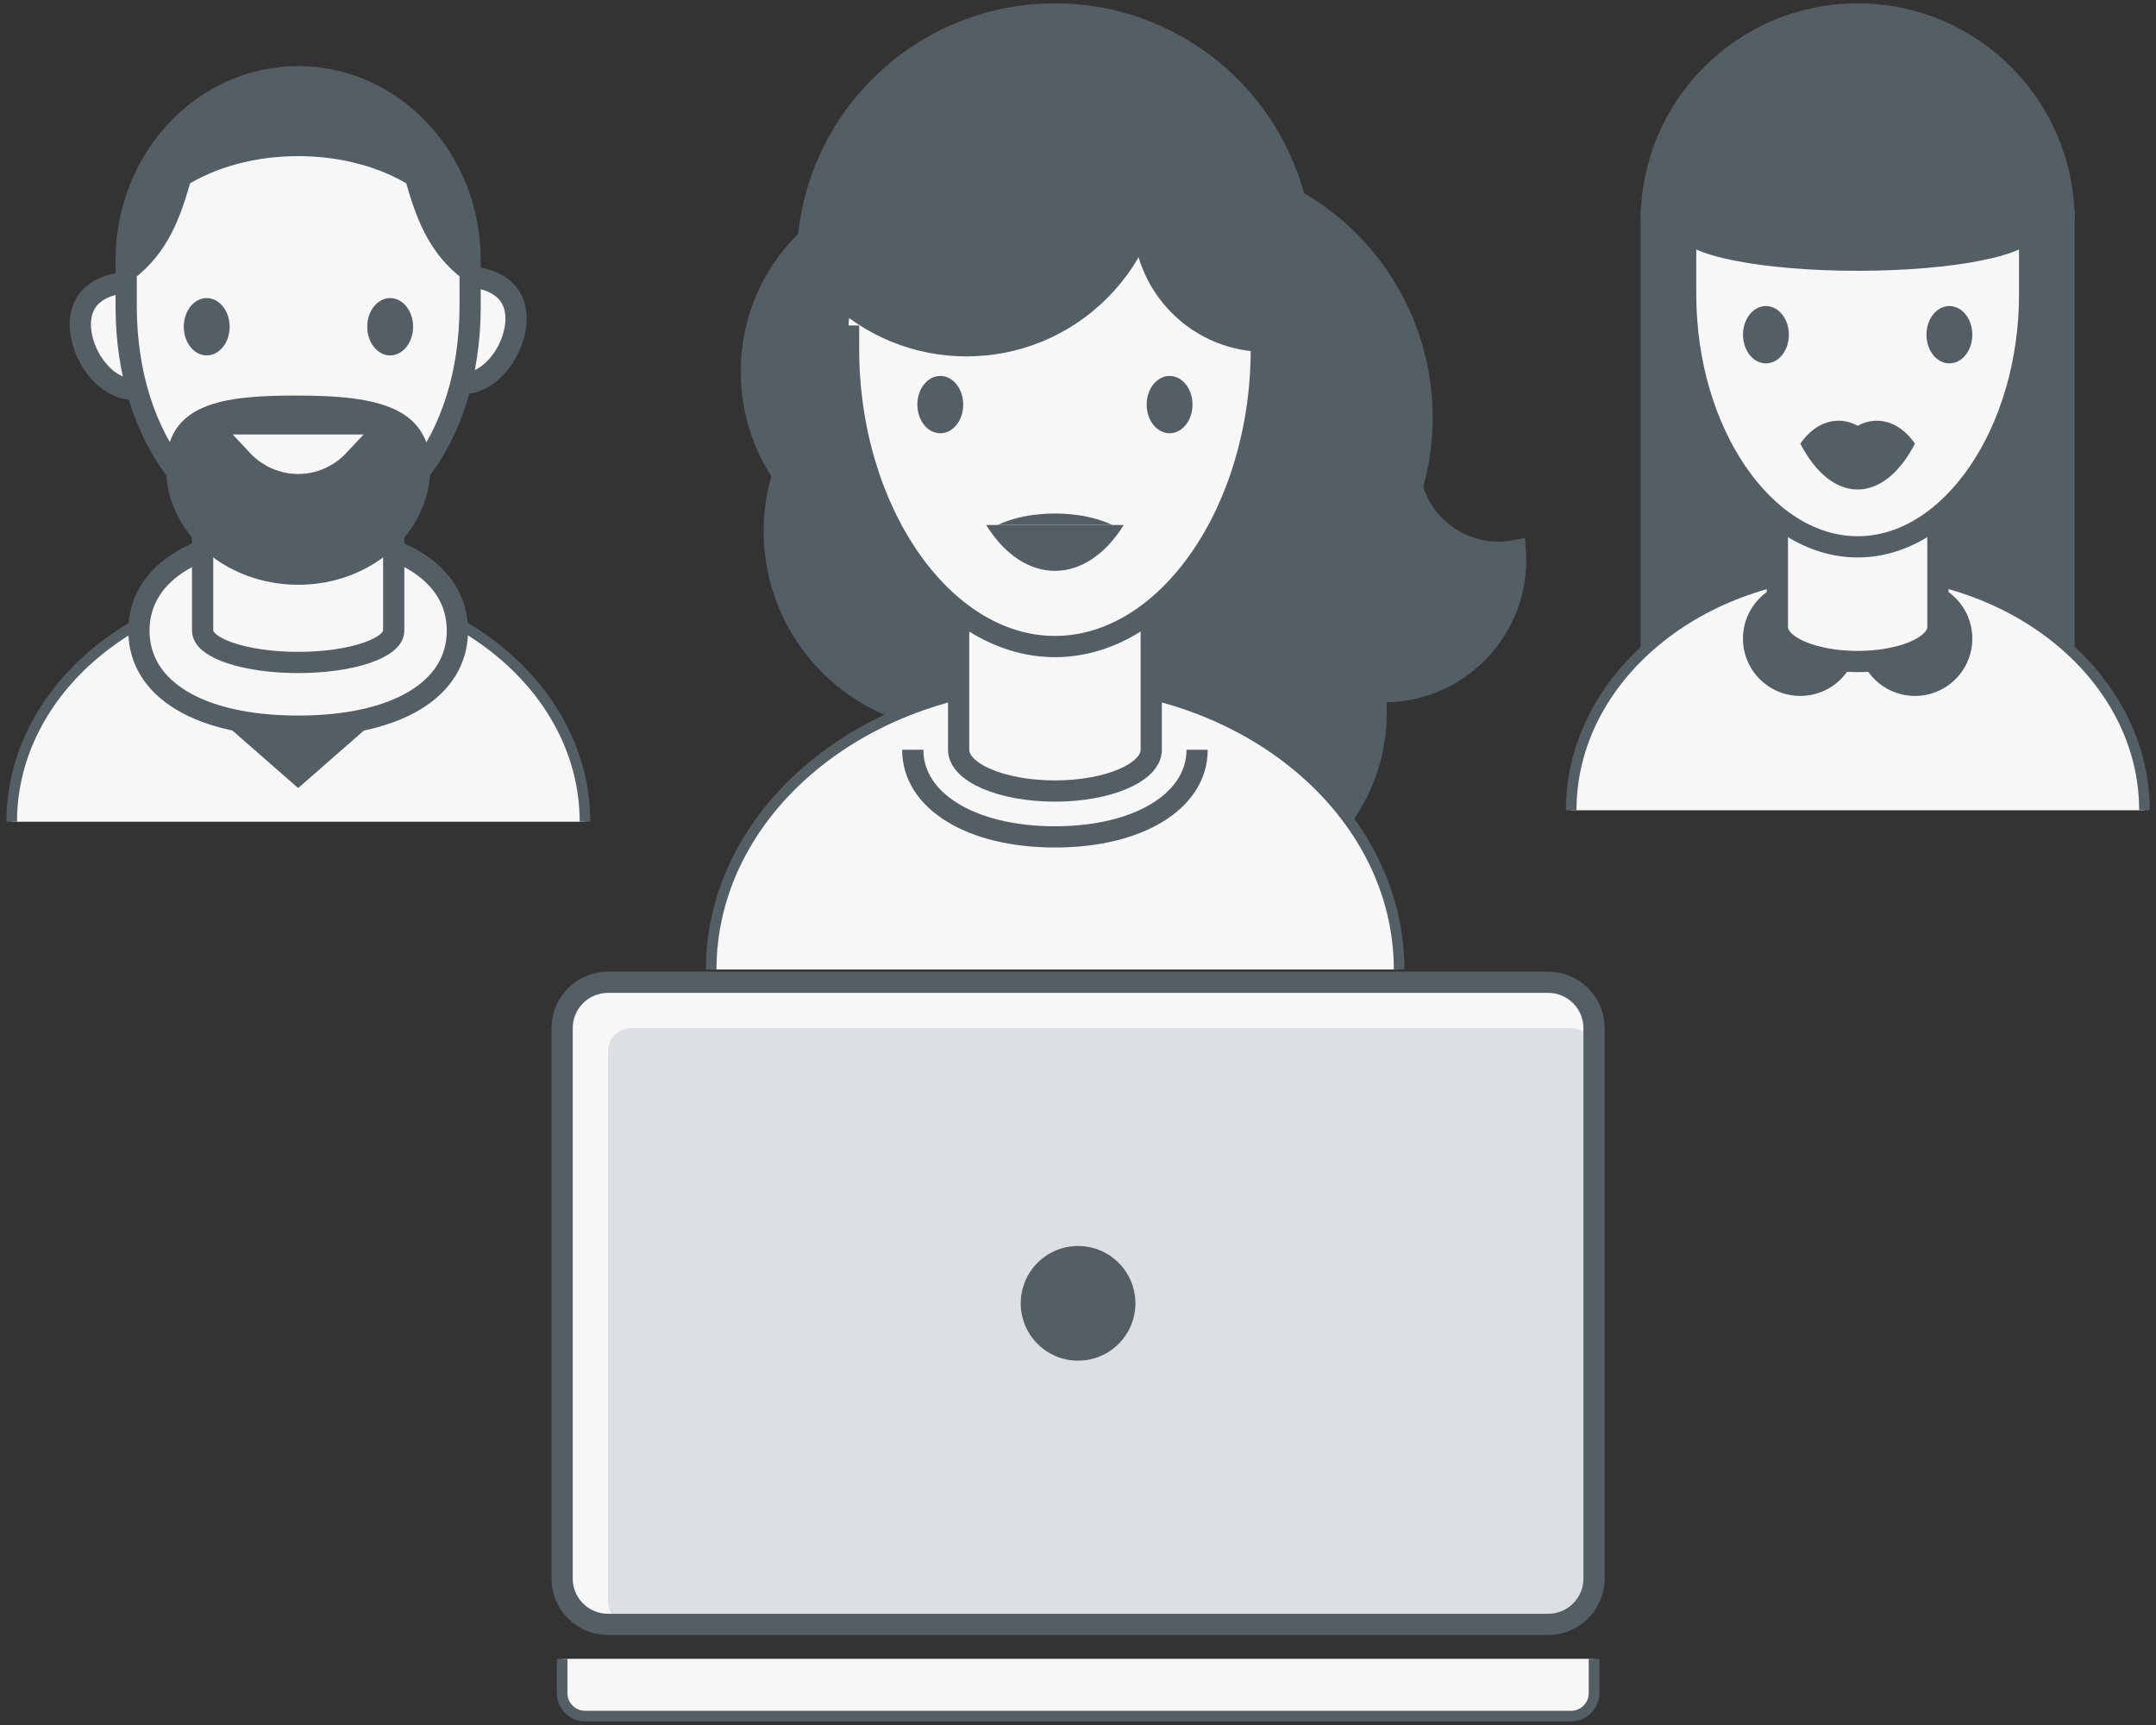 <?xml version="1.0" encoding="UTF-8" standalone="no"?>
<svg width="130px" height="104px" viewBox="0 0 130 104" version="1.1" xmlns="http://www.w3.org/2000/svg" xmlns:xlink="http://www.w3.org/1999/xlink">
    <rect x="0" y="0" width="130" height="104" fill="#333333" stroke="none"/>
    <!-- Generator: Sketch 3.6.1 (26313) - http://www.bohemiancoding.com/sketch -->
    <title>4</title>
    <desc>Created with Sketch.</desc>
    <defs></defs>
    <g id="官網" stroke="none" stroke-width="1" fill="none" fill-rule="evenodd">
        <g id="首頁" transform="translate(-1135, -847)">
            <g id="服務項目" transform="translate(0, 600)">
                <g id="4" transform="translate(1120, 219)">
                    <rect id="Rectangle-11" stroke="#FFFFFF" fill="#FFFFFF" opacity="0" x="0" y="0" width="160" height="160"></rect>
                    <g transform="translate(15.36, 28.8)" id="illustration">
                        <g>
                            <g id="Page-1" transform="translate(-0, 0)">
                                <g id="3">
                                    <g id="Team" transform="translate(-0, -0)">
                                        <g id="illustration" transform="translate(-0, -0)">
                                            <g id="notebook" transform="translate(33.184, 58.072)">
                                                <path d="M59.805,0.348 L3.116,0.348 C1.589,0.348 0.35,1.586 0.35,3.114 L0.35,36.298 C0.35,37.826 1.589,39.064 3.116,39.064 L59.805,39.064 C61.333,39.064 62.571,37.826 62.571,36.298 L62.571,3.114 C62.571,1.586 61.333,0.348 59.805,0.348" id="Fill-7" fill="#F7F7F7"></path>
                                                <path d="M4.498,39.063 C3.736,39.063 3.116,38.443 3.116,37.68 L3.116,4.496 C3.116,3.734 3.736,3.114 4.498,3.114 L61.188,3.114 C61.95,3.114 62.571,3.734 62.571,4.496 L62.571,37.68 C62.571,38.443 61.95,39.063 61.188,39.063 L4.498,39.063 L4.498,39.063 Z" id="Fill-9" fill="#DDE0E2"></path>
                                                <path d="M0.35,41.138 L0.35,43.208 C0.35,43.972 0.969,44.591 1.733,44.591 L61.188,44.591 C61.952,44.591 62.571,43.972 62.571,43.208 L62.571,41.138" id="Fill-11" fill="#F7F7F7"></path>
                                                <path d="M0.35,41.138 L0.35,43.208 C0.35,43.972 0.969,44.591 1.733,44.591 L61.188,44.591 C61.952,44.591 62.571,43.972 62.571,43.208 L62.571,41.138" id="Stroke-13" stroke="#545E65" stroke-width="0.64"></path>
                                                <path d="M59.805,0.348 L3.116,0.348 C1.589,0.348 0.35,1.586 0.35,3.114 L0.35,36.298 C0.35,37.826 1.589,39.064 3.116,39.064 L59.805,39.064 C61.333,39.064 62.571,37.826 62.571,36.298 L62.571,3.114 C62.571,1.586 61.333,0.348 59.805,0.348 L59.805,0.348 L59.805,0.348 Z" id="Stroke-15" stroke="#545E65" stroke-width="1.28"></path>
                                                <path d="M34.917,19.706 C34.917,21.615 33.369,23.162 31.461,23.162 C29.551,23.162 28.004,21.615 28.004,19.706 C28.004,17.797 29.551,16.249 31.461,16.249 C33.369,16.249 34.917,17.797 34.917,19.706" id="Fill-17" fill="#545E65"></path>
                                            </g>
                                            <g id="persone" transform="translate(94.022, 0)">
                                                <path d="M5.184,12.486 C5.184,5.613 10.755,0.042 17.628,0.042 C24.5,0.042 30.072,5.613 30.072,12.486" id="Fill-19" fill="#545E65"></path>
                                                <path d="M5.184,12.486 C5.184,5.613 10.755,0.042 17.628,0.042 C24.5,0.042 30.072,5.613 30.072,12.486" id="Stroke-21" stroke="#545E65" stroke-width="1.28"></path>
                                                <path d="M30.072,38.756 L5.184,38.756 L5.184,12.486 L30.072,12.486 L30.072,38.756 L30.072,38.756 Z" id="Fill-23" fill="#545E65"></path>
                                                <path d="M30.072,38.756 L5.184,38.756 L5.184,12.486 L30.072,12.486 L30.072,38.756 L30.072,38.756 Z" id="Stroke-25" stroke="#545E65" stroke-width="1.28"></path>
                                                <path d="M0.355,48.051 C0.355,40.097 8.093,33.648 17.638,33.648 C27.184,33.648 34.922,40.097 34.922,48.051" id="Fill-26" fill="#F7F7F7"></path>
                                                <path d="M0.355,48.051 C0.355,40.097 8.093,33.648 17.638,33.648 C27.184,33.648 34.922,40.097 34.922,48.051" id="Stroke-27" stroke="#545E65" stroke-width="0.64"></path>
                                                <path d="M17.628,37.7 C17.628,39.609 16.08,41.157 14.17,41.157 C12.261,41.157 10.713,39.609 10.713,37.7 C10.713,35.791 12.261,34.243 14.17,34.243 C16.08,34.243 17.628,35.791 17.628,37.7" id="Fill-29" fill="#545E65"></path>
                                                <path d="M24.543,37.7 C24.543,39.609 22.995,41.157 21.085,41.157 C19.176,41.157 17.628,39.609 17.628,37.7 C17.628,35.791 19.176,34.243 21.085,34.243 C22.995,34.243 24.543,35.791 24.543,37.7" id="Fill-30" fill="#545E65"></path>
                                                <path d="M12.788,25.256 L12.788,37.009 C12.788,38.154 14.955,39.083 17.628,39.083 C20.3,39.083 22.467,38.154 22.467,37.009 L22.467,25.256 L12.788,25.256 L12.788,25.256 Z" id="Fill-31" fill="#F7F7F7"></path>
                                                <path d="M12.788,25.256 L12.788,37.009 C12.788,38.154 14.955,39.083 17.628,39.083 C20.3,39.083 22.467,38.154 22.467,37.009 L22.467,25.256 L12.788,25.256 L12.788,25.256 L12.788,25.256 Z" id="Stroke-32" stroke="#545E65" stroke-width="1.28"></path>
                                                <path d="M7.258,12.812 L7.258,16.96 C7.258,25.198 11.967,32.169 17.628,32.169 C23.288,32.169 27.998,25.198 27.998,16.96 L27.998,12.812 L7.258,12.812 L7.258,12.812 Z" id="Fill-33" fill="#F7F7F7"></path>
                                                <path d="M7.258,12.812 L7.258,16.96 C7.258,25.198 11.967,32.169 17.628,32.169 C23.288,32.169 27.998,25.198 27.998,16.96 L27.998,12.812 L7.258,12.812 L7.258,12.812 L7.258,12.812 Z" id="Stroke-34" stroke="#545E65" stroke-width="1.28"></path>
                                                <path d="M27.998,12.812 C27.998,13.957 23.355,14.886 17.628,14.886 C11.901,14.886 7.258,13.957 7.258,12.812 C7.258,11.666 11.901,10.737 17.628,10.737 C23.355,10.737 27.998,11.666 27.998,12.812" id="Fill-35" fill="#545E65"></path>
                                                <path d="M27.998,12.812 C27.998,13.957 23.355,14.886 17.628,14.886 C11.901,14.886 7.258,13.957 7.258,12.812 C7.258,11.666 11.901,10.737 17.628,10.737 C23.355,10.737 27.998,11.666 27.998,12.812 L27.998,12.812 L27.998,12.812 Z" id="Stroke-36" stroke="#545E65" stroke-width="1.28"></path>
                                                <path d="M13.48,19.38 C13.48,20.334 12.861,21.108 12.098,21.108 C11.334,21.108 10.715,20.334 10.715,19.38 C10.715,18.425 11.334,17.651 12.098,17.651 C12.861,17.651 13.48,18.425 13.48,19.38" id="Fill-37" fill="#545E65"></path>
                                                <path d="M24.543,19.38 C24.543,20.334 23.924,21.108 23.16,21.108 C22.396,21.108 21.777,20.334 21.777,19.38 C21.777,18.425 22.396,17.651 23.16,17.651 C23.924,17.651 24.543,18.425 24.543,19.38" id="Fill-38" fill="#545E65"></path>
                                                <path d="M17.628,24.87 C16.467,24.233 15.107,24.59 14.171,25.947 C16.082,29.634 19.174,29.634 21.085,25.947 C20.149,24.59 18.789,24.233 17.628,24.87" id="Fill-39" fill="#545E65"></path>
                                            </g>
                                            <g id="persone" transform="translate(42.172, 0)">
                                                <path d="M47.824,32.495 C44.834,32.495 42.409,30.07 42.409,27.079 C42.409,26.427 42.53,25.805 42.741,25.227 C42.152,25.088 41.54,25.006 40.909,25.006 C36.518,25.006 32.959,28.566 32.959,32.956 C32.959,37.347 36.518,40.907 40.909,40.907 C45.3,40.907 48.859,37.347 48.859,32.956 C48.859,32.768 48.844,32.583 48.831,32.398 C48.505,32.459 48.169,32.495 47.824,32.495" id="Fill-40" fill="#545E65"></path>
                                                <path d="M47.824,32.495 C44.834,32.495 42.409,30.07 42.409,27.079 C42.409,26.427 42.53,25.805 42.741,25.227 C42.152,25.088 41.54,25.006 40.909,25.006 C36.518,25.006 32.959,28.566 32.959,32.956 C32.959,37.347 36.518,40.907 40.909,40.907 C45.3,40.907 48.859,37.347 48.859,32.956 C48.859,32.768 48.844,32.583 48.831,32.398 C48.505,32.459 48.169,32.495 47.824,32.495 L47.824,32.495 L47.824,32.495 Z" id="Stroke-41" stroke="#545E65" stroke-width="1.28"></path>
                                                <path d="M24.893,21.607 C24.893,27.716 19.941,32.668 13.831,32.668 C7.722,32.668 2.77,27.716 2.77,21.607 C2.77,15.498 7.722,10.546 13.831,10.546 C19.941,10.546 24.893,15.498 24.893,21.607" id="Fill-42" fill="#545E65"></path>
                                                <path d="M24.893,21.607 C24.893,27.716 19.941,32.668 13.831,32.668 C7.722,32.668 2.77,27.716 2.77,21.607 C2.77,15.498 7.722,10.546 13.831,10.546 C19.941,10.546 24.893,15.498 24.893,21.607 L24.893,21.607 L24.893,21.607 Z" id="Stroke-43" stroke="#545E65" stroke-width="1.28"></path>
                                                <path d="M13.14,24.372 C13.14,16.068 19.872,9.336 28.177,9.336 C36.481,9.336 43.213,16.068 43.213,24.372 C43.213,32.677 36.481,39.409 28.177,39.409 C19.872,39.409 13.14,32.677 13.14,24.372" id="Fill-44" fill="#545E65"></path>
                                                <path d="M13.14,24.372 C13.14,16.068 19.872,9.336 28.177,9.336 C36.481,9.336 43.213,16.068 43.213,24.372 C43.213,32.677 36.481,39.409 28.177,39.409 C19.872,39.409 13.14,32.677 13.14,24.372 L13.14,24.372 L13.14,24.372 Z" id="Stroke-45" stroke="#545E65" stroke-width="1.28"></path>
                                                <path d="M26.967,31.228 C26.967,24.928 21.86,19.821 15.56,19.821 C9.26,19.821 4.153,24.928 4.153,31.228 C4.153,37.528 9.26,42.635 15.56,42.635 C21.86,42.635 26.967,37.528 26.967,31.228" id="Fill-46" fill="#545E65"></path>
                                                <path d="M26.967,31.228 C26.967,24.928 21.86,19.821 15.56,19.821 C9.26,19.821 4.153,24.928 4.153,31.228 C4.153,37.528 9.26,42.635 15.56,42.635 C21.86,42.635 26.967,37.528 26.967,31.228 L26.967,31.228 L26.967,31.228 Z" id="Stroke-47" stroke="#545E65" stroke-width="1.28"></path>
                                                <path d="M40.448,42.174 C40.448,36.256 35.65,31.458 29.732,31.458 C23.814,31.458 19.016,36.256 19.016,42.174 C19.016,48.092 23.814,52.89 29.732,52.89 C35.65,52.89 40.448,48.092 40.448,42.174" id="Fill-48" fill="#545E65"></path>
                                                <path d="M40.448,42.174 C40.448,36.256 35.65,31.458 29.732,31.458 C23.814,31.458 19.016,36.256 19.016,42.174 C19.016,48.092 23.814,52.89 29.732,52.89 C35.65,52.89 40.448,48.092 40.448,42.174 L40.448,42.174 L40.448,42.174 Z" id="Stroke-49" stroke="#545E65" stroke-width="1.28"></path>
                                                <path d="M6.145,14.975 C6.145,6.728 12.831,0.042 21.078,0.042 C29.325,0.042 36.011,6.728 36.011,14.975" id="Fill-50" fill="#545E65"></path>
                                                <path d="M6.145,14.975 C6.145,6.728 12.831,0.042 21.078,0.042 C29.325,0.042 36.011,6.728 36.011,14.975" id="Stroke-51" stroke="#545E65" stroke-width="1.28"></path>
                                                <path d="M0.35,57.653 C0.35,48.108 9.636,40.37 21.09,40.37 C32.545,40.37 41.83,48.108 41.83,57.653" id="Fill-53" fill="#F7F7F7"></path>
                                                <path d="M0.35,57.653 C0.35,48.108 9.636,40.37 21.09,40.37 C32.545,40.37 41.83,48.108 41.83,57.653" id="Stroke-54" stroke="#545E65" stroke-width="0.64"></path>
                                                <path d="M29.65,44.402 C29.65,47.496 26.125,49.656 21.078,49.656 C16.031,49.656 12.505,47.496 12.505,44.402" id="Fill-56" fill="#F7F7F7"></path>
                                                <path d="M29.65,44.402 C29.65,47.496 26.125,49.656 21.078,49.656 C16.031,49.656 12.505,47.496 12.505,44.402" id="Stroke-57" stroke="#545E65" stroke-width="1.28"></path>
                                                <path d="M15.27,30.299 L15.27,44.402 C15.27,45.777 17.87,46.891 21.077,46.891 C24.284,46.891 26.885,45.777 26.885,44.402 L26.885,30.299 L15.27,30.299 L15.27,30.299 Z" id="Fill-59" fill="#F7F7F7"></path>
                                                <path d="M15.27,30.299 L15.27,44.402 C15.27,45.777 17.87,46.891 21.077,46.891 C24.284,46.891 26.885,45.777 26.885,44.402 L26.885,30.299 L15.27,30.299 L15.27,30.299 L15.27,30.299 Z" id="Stroke-60" stroke="#545E65" stroke-width="1.28"></path>
                                                <path d="M8.634,18.131 L8.634,20.254 C8.634,29.964 14.285,38.18 21.078,38.18 C27.87,38.18 33.522,29.964 33.522,20.254 L33.522,18.131" id="Fill-61" fill="#F7F7F7"></path>
                                                <path d="M8.634,18.131 L8.634,20.254 C8.634,29.964 14.285,38.18 21.078,38.18 C27.87,38.18 33.522,29.964 33.522,20.254 L33.522,18.131" id="Stroke-62" stroke="#545E65" stroke-width="1.28"></path>
                                                <path d="M8.634,18.822 C8.634,15.768 14.205,13.292 21.078,13.292 C27.95,13.292 33.522,15.768 33.522,18.822" id="Fill-64" fill="#F7F7F7"></path>
                                                <path d="M15.547,23.593 C15.547,24.548 14.929,25.321 14.165,25.321 C13.401,25.321 12.782,24.548 12.782,23.593 C12.782,22.638 13.401,21.865 14.165,21.865 C14.929,21.865 15.547,22.638 15.547,23.593" id="Fill-67" fill="#545E65"></path>
                                                <path d="M29.373,23.593 C29.373,24.548 28.755,25.321 27.991,25.321 C27.227,25.321 26.608,24.548 26.608,23.593 C26.608,22.638 27.227,21.865 27.991,21.865 C28.755,21.865 29.373,22.638 29.373,23.593" id="Fill-68" fill="#545E65"></path>
                                                <path d="M16.93,30.851 C19.222,34.538 22.933,34.538 25.226,30.851 L16.93,30.851 L16.93,30.851 Z" id="Fill-69" fill="#545E65"></path>
                                                <path d="M17.621,30.851 C19.532,29.929 22.624,29.929 24.535,30.851 L17.621,30.851 L17.621,30.851 Z" id="Fill-70" fill="#545E65"></path>
                                                <path d="M23.77,0.679 C28.2,5.11 28.2,12.294 23.77,16.724 C19.339,21.155 12.155,21.155 7.724,16.724" id="Fill-71" fill="#545E65"></path>
                                                <path d="M23.77,0.679 C28.2,5.11 28.2,12.294 23.77,16.724 C19.339,21.155 12.155,21.155 7.724,16.724" id="Stroke-72" stroke="#545E65" stroke-width="1.28"></path>
                                                <path d="M28.583,7.201 C25.706,10.078 25.706,14.744 28.583,17.621 C31.46,20.499 36.126,20.499 39.004,17.621" id="Fill-74" fill="#545E65"></path>
                                                <path d="M28.583,7.201 C25.706,10.078 25.706,14.744 28.583,17.621 C31.46,20.499 36.126,20.499 39.004,17.621" id="Stroke-75" stroke="#545E65" stroke-width="1.28"></path>
                                            </g>
                                            <g id="persone" transform="translate(-0, 3.457)">
                                                <path d="M0.346,45.286 C0.346,37.331 8.084,30.883 17.629,30.883 C27.174,30.883 34.913,37.331 34.913,45.286" id="Fill-77" fill="#F7F7F7"></path>
                                                <path d="M0.346,45.286 C0.346,37.331 8.084,30.883 17.629,30.883 C27.174,30.883 34.913,37.331 34.913,45.286" id="Stroke-78" stroke="#545E65" stroke-width="0.64"></path>
                                                <path d="M9.937,35.684 L17.618,42.405 L25.3,35.684 L9.937,35.684 L9.937,35.684 Z" id="Fill-80" fill="#545E65"></path>
                                                <path d="M9.937,35.684 L17.618,42.405 L25.3,35.684 L9.937,35.684 L9.937,35.684 L9.937,35.684 Z" id="Stroke-81" stroke="#545E65" stroke-width="1.28"></path>
                                                <path d="M17.618,39.524 C11.696,39.524 8.016,37.317 8.016,33.764 C8.016,30.209 11.696,28.002 17.618,28.002 C23.541,28.002 27.22,30.209 27.22,33.764 C27.22,37.317 23.541,39.524 17.618,39.524" id="Fill-82" fill="#F7F7F7"></path>
                                                <path d="M17.618,39.524 C11.696,39.524 8.016,37.317 8.016,33.764 C8.016,30.209 11.696,28.002 17.618,28.002 C23.541,28.002 27.22,30.209 27.22,33.764 C27.22,37.317 23.541,39.524 17.618,39.524 L17.618,39.524 L17.618,39.524 Z" id="Stroke-83" stroke="#545E65" stroke-width="1.28"></path>
                                                <path d="M11.857,24.161 L11.857,33.763 C11.857,34.824 14.436,35.683 17.618,35.683 C20.8,35.683 23.38,34.824 23.38,33.763 L23.38,24.161 L11.857,24.161 L11.857,24.161 Z" id="Fill-84" fill="#F7F7F7"></path>
                                                <path d="M11.857,24.161 L11.857,33.763 C11.857,34.824 14.436,35.683 17.618,35.683 C20.8,35.683 23.38,34.824 23.38,33.763 L23.38,24.161 L11.857,24.161 L11.857,24.161 L11.857,24.161 Z" id="Stroke-85" stroke="#545E65" stroke-width="1.28"></path>
                                                <path d="M10.935,15.988 C10.935,17.77 9.491,19.215 7.709,19.215 C5.927,19.215 4.483,17.079 4.483,15.297 C4.483,13.515 5.927,12.762 7.709,12.762 C9.491,12.762 10.935,14.207 10.935,15.988" id="Fill-86" fill="#F7F7F7"></path>
                                                <path d="M10.935,15.988 C10.935,17.77 9.491,19.215 7.709,19.215 C5.927,19.215 4.483,17.079 4.483,15.297 C4.483,13.515 5.927,12.762 7.709,12.762 C9.491,12.762 10.935,14.207 10.935,15.988 L10.935,15.988 L10.935,15.988 Z" id="Stroke-87" stroke="#545E65" stroke-width="1.28"></path>
                                                <path d="M24.302,15.643 C24.302,17.424 25.746,18.869 27.528,18.869 C29.31,18.869 30.754,16.733 30.754,14.951 C30.754,13.17 29.31,12.416 27.528,12.416 C25.746,12.416 24.302,13.861 24.302,15.643" id="Fill-88" fill="#F7F7F7"></path>
                                                <path d="M24.302,15.643 C24.302,17.424 25.746,18.869 27.528,18.869 C29.31,18.869 30.754,16.733 30.754,14.951 C30.754,13.17 29.31,12.416 27.528,12.416 C25.746,12.416 24.302,13.861 24.302,15.643 L24.302,15.643 L24.302,15.643 Z" id="Stroke-89" stroke="#545E65" stroke-width="1.28"></path>
                                                <path d="M17.618,0.368 C11.891,0.368 7.248,5.32 7.248,11.429 C7.248,17.538 11.891,22.49 17.618,22.49 C23.345,22.49 27.988,17.538 27.988,11.429 C27.988,5.32 23.345,0.368 17.618,0.368" id="Fill-90" fill="#545E65"></path>
                                                <path d="M17.618,0.368 C11.891,0.368 7.248,5.32 7.248,11.429 C7.248,17.538 11.891,22.49 17.618,22.49 C23.345,22.49 27.988,17.538 27.988,11.429 C27.988,5.32 23.345,0.368 17.618,0.368 L17.618,0.368 L17.618,0.368 Z" id="Stroke-91" stroke="#545E65" stroke-width="1.28"></path>
                                                <path d="M24.681,6.377 C22.829,5.226 20.35,4.516 17.618,4.516 C14.886,4.516 12.408,5.226 10.555,6.377 C9.915,8.644 9.224,10.603 7.248,12.101 L7.248,14.194 C7.248,22.432 11.958,28.02 17.618,28.02 C23.279,28.02 27.988,22.432 27.988,14.194 L27.988,12.101 C26.013,10.603 25.322,8.644 24.681,6.377" id="Fill-92" fill="#F7F7F7"></path>
                                                <path d="M24.681,6.377 C22.829,5.226 20.35,4.516 17.618,4.516 C14.886,4.516 12.408,5.226 10.555,6.377 C9.915,8.644 9.224,10.603 7.248,12.101 L7.248,14.194 C7.248,22.432 11.958,28.02 17.618,28.02 C23.279,28.02 27.988,22.432 27.988,14.194 L27.988,12.101 C26.013,10.603 25.322,8.644 24.681,6.377 L24.681,6.377 L24.681,6.377 Z" id="Stroke-93" stroke="#545E65" stroke-width="1.28"></path>
                                                <path d="M13.487,15.442 C13.487,16.397 12.868,17.171 12.104,17.171 C11.341,17.171 10.722,16.397 10.722,15.442 C10.722,14.488 11.341,13.714 12.104,13.714 C12.868,13.714 13.487,14.488 13.487,15.442" id="Fill-94" fill="#545E65"></path>
                                                <path d="M24.549,15.442 C24.549,16.397 23.93,17.171 23.166,17.171 C22.402,17.171 21.783,16.397 21.783,15.442 C21.783,14.488 22.402,13.714 23.166,13.714 C23.93,13.714 24.549,14.488 24.549,15.442" id="Fill-95" fill="#545E65"></path>
                                                <path d="M25.586,23.947 C25.586,27.841 22.018,30.998 17.619,30.998 C13.218,30.998 9.651,27.841 9.651,23.947 C9.651,20.054 13.056,19.591 17.455,19.591 C21.856,19.591 25.586,20.054 25.586,23.947" id="Fill-96" fill="#545E65"></path>
                                                <path d="M15.141,22.576 C16.51,24.048 18.726,24.048 20.096,22.576 L15.141,22.576 L15.141,22.576 Z" id="Fill-97" fill="#F7F7F7"></path>
                                                <path d="M15.141,22.576 C16.51,24.048 18.726,24.048 20.096,22.576 L15.141,22.576 L15.141,22.576 L15.141,22.576 Z" id="Stroke-98" stroke="#F7F7F7" stroke-width="1.28"></path>
                                            </g>
                                        </g>
                                    </g>
                                </g>
                            </g>
                        </g>
                    </g>
                </g>
            </g>
        </g>
    </g>
</svg>